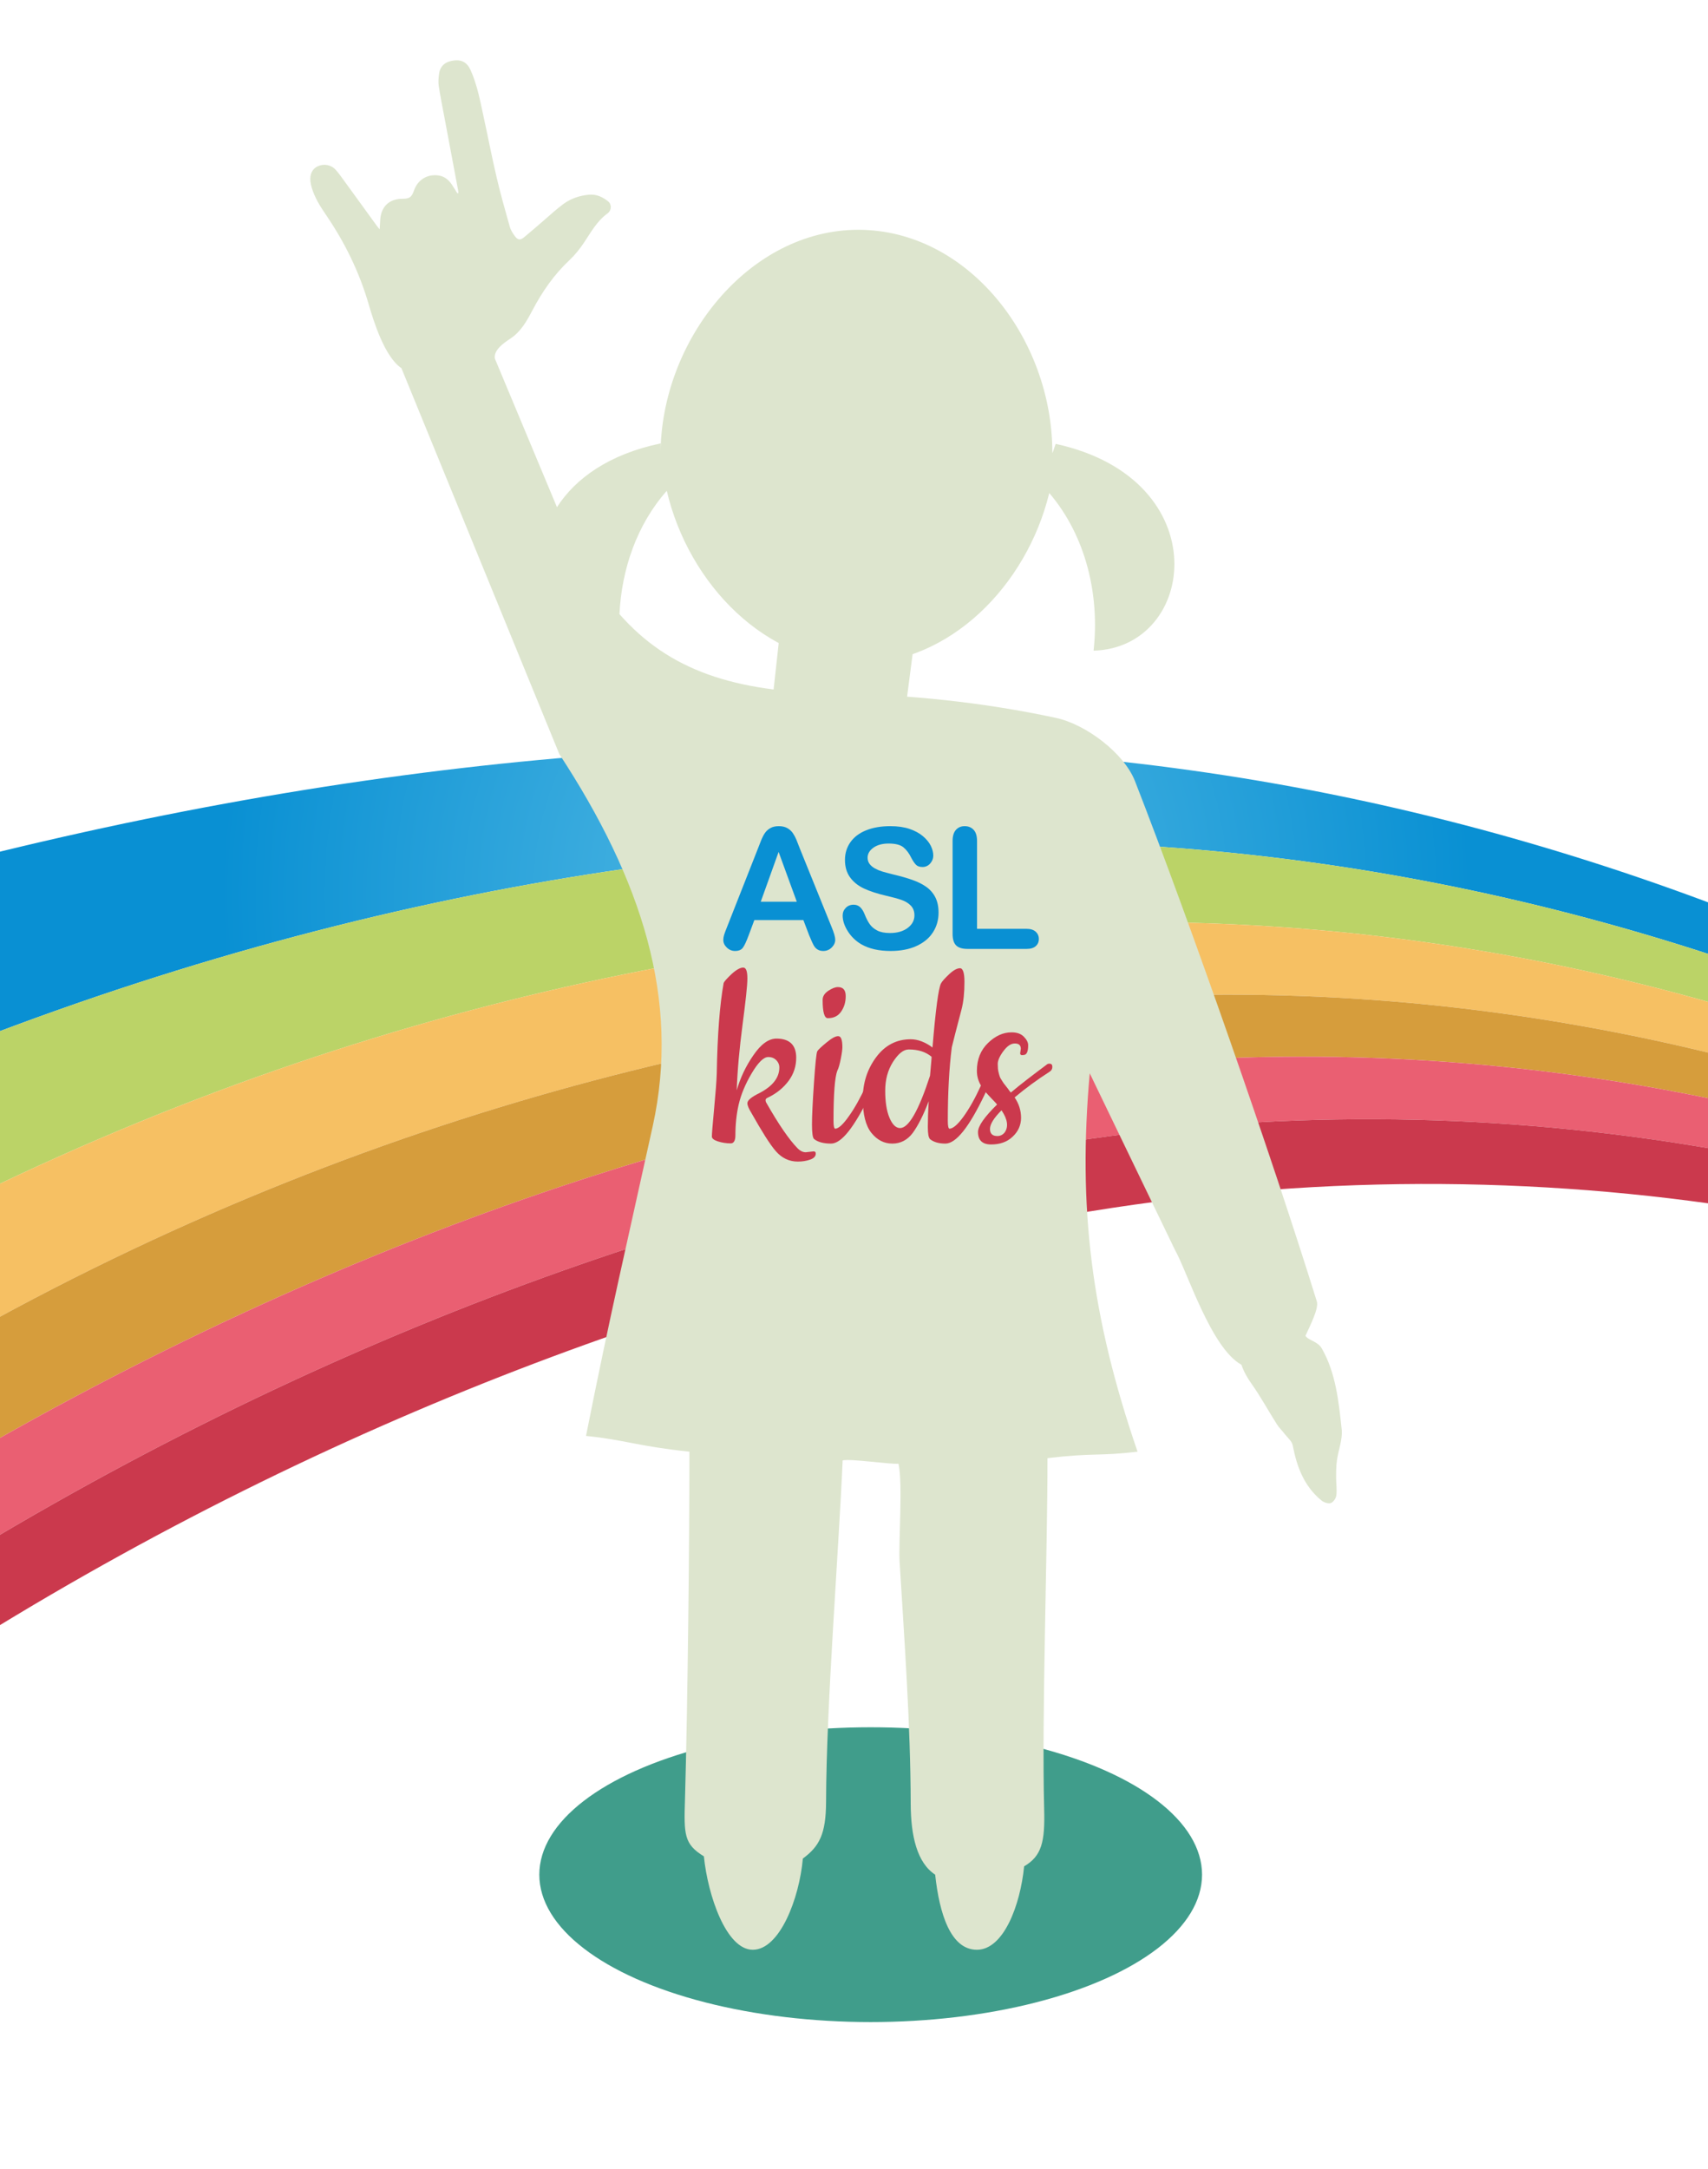 <svg version="1.1" xmlns="http://www.w3.org/2000/svg" xmlns:xlink="http://www.w3.org/1999/xlink" x="0px" y="0px" viewBox="0 13.5 768 975" enable-background="new 0 13.5 768 975" xml:space="preserve">
<g id="Layer_14">
	
		<linearGradient id="SVGID_1_" gradientUnits="userSpaceOnUse" x1="355.177" y1="308.545" x2="433.049" y2="308.545" gradientTransform="matrix(0.891 -0.063 0.049 0.998 13.625 24.324)">
		<stop  offset="0" style="stop-color:#DDE5CE"/>
		<stop  offset="0.897" style="stop-color:#DDE5CE"/>
		<stop  offset="1" style="stop-color:#DDE5CE"/>
	</linearGradient>
	<polygon fill="url(#SVGID_1_)" points="406.208,339.479 346.458,336.217 350.607,298.372 346.158,276.141 413.168,276.434 
		411.013,302.495 	"/>
</g>
<g id="spotlight">
	<g id="Layer_7">
		<ellipse fill="#409D8B" cx="391.5" cy="856.24" rx="149" ry="66.26"/>
	</g>
</g>
<g id="rainbow">
	<g>
		<radialGradient id="blue_1_" cx="380.315" cy="415.19" r="281.116" gradientUnits="userSpaceOnUse">
			<stop  offset="0" style="stop-color:#5ABDE5"/>
			<stop  offset="1" style="stop-color:#0990D3"/>
		</radialGradient>
		<path id="blue" fill="url(#blue_1_)" d="M531.356,394.864c85.021,6.674,165.056,23.933,239.425,48.342
			c-0.031,0.41-0.055,0.82-0.085,1.229c0.58-7.897,1.279-15.786,1.611-23.696c-73.479-27.791-152.601-49.215-237.055-60.972
			c-161.63-22.611-347.372-10.015-543.108,38.519c-0.277,10.449-0.968,20.886-1.708,31.319c-1.14,16.056-1.743,32.136-2.072,48.229
			c-0.024,1.216-0.03,2.431-0.042,3.646C183.905,405.948,371.657,382.511,531.356,394.864z"/>
		<g id="green">
			<path fill="#BBD367" d="M527.354,428.167c86.077,1.433,167.354,14.804,242.847,36.308c0.001,0.033,0.004,0.067,0.005,0.1
				c-0.178-4.557-0.225-9.123,0.049-13.721c0.127-2.141,0.284-4.28,0.442-6.418c0.03-0.41,0.054-0.82,0.085-1.229
				c-74.369-24.409-154.404-41.668-239.425-48.342c-159.699-12.353-347.451,11.084-543.034,86.616l-0.001,0c0,0.047,0,0.094,0,0.141
				c-0.007,0.757-0.002,1.515-0.005,2.272c-0.071,22.098,1.772,44.16,2.318,66.229C181.085,457.526,369.747,425.513,527.354,428.167
				z"/>
		</g>
		<g id="yellow">
			<path fill="#F6C063" d="M771.35,487.493c-0.183-7.683-0.847-15.288-1.145-22.919c-0.001-0.033-0.004-0.067-0.005-0.1
				c-75.493-21.503-156.77-34.875-242.847-36.308c-157.606-2.653-346.268,29.359-536.719,121.957c-0.001,0-0.003,0.001-0.005,0.002
				c0.138,5.527,0.196,11.056,0.12,16.585c-0.025,1.849-0.066,3.697-0.124,5.546c-0.409,13.083-1.25,26.131-1.661,39.209
				C176.25,507.424,363.839,466.99,518.354,461.267C608.442,457.924,693.166,468.197,771.35,487.493z"/>
		</g>
		<g id="dark_yellow">
			<path fill="#D69D3C" d="M771.719,507.952c0.062,1.949,0.153,3.896,0.263,5.843c-0.428-7.578-0.443-15.172-0.567-22.78
				c-0.017-1.066-0.029-2.13-0.053-3.197c-0.002-0.108-0.009-0.216-0.011-0.325h-0.001
				c-78.184-19.296-162.907-29.569-252.996-26.226C363.839,466.99,176.25,507.424-11.036,611.465
				c-0.003,0.002-0.007,0.004-0.011,0.006c-0.013,0.404-0.021,0.81-0.034,1.214c-0.005,0.181-0.01,0.361-0.015,0.542
				c-0.078,2.698-0.144,5.396-0.17,8.098c-0.146,14.926,0.047,29.853,0.412,44.774c185.246-106.668,365.311-160.29,516.006-173.932
				C599.908,483.574,689.5,490.67,771.719,507.952z"/>
		</g>
		<g id="pink">
			<path fill="#EA5F72" d="M489.953,525.466c100.399-14.203,196.265-10.384,283.859,5.184c0.174,1.103,0.352,2.205,0.532,3.307
				c-0.427-2.614-0.845-5.23-1.213-7.852c-0.575-4.099-0.92-8.202-1.15-12.31c-0.109-1.947-0.2-3.894-0.263-5.843
				c-82.219-17.282-171.811-24.378-266.565-15.786c-150.695,13.643-330.76,67.264-516.006,173.932
				c0.021,0.827,0.035,1.655,0.056,2.482c0.023,0.906,0.054,1.812,0.079,2.718c0.353,13.165,0.786,26.328,1.185,39.492
				c-0.017-0.547-0.032-1.093-0.048-1.64C168.213,602.379,343.924,546.213,489.953,525.466z"/>
		</g>
		<g id="red">
			<path fill="#CB394D" d="M774.345,533.956c-0.181-1.102-0.358-2.204-0.532-3.307c-87.595-15.567-183.46-19.387-283.859-5.184
				c-146.029,20.747-321.74,76.913-499.534,183.686c0.017,0.547,0.032,1.093,0.048,1.64c0.389,12.844,0.729,25.69,0.903,38.539
				c167.805-103.72,336.819-161.559,477.983-187.663c109.884-20.3,213.535-19.973,307.934-5.9
				C776.787,548.45,775.529,541.207,774.345,533.956z"/>
		</g>
	</g>
</g>
<g id="Layer_12">
	<linearGradient id="SVGID_2_" gradientUnits="userSpaceOnUse" x1="371.443" y1="40.605" x2="371.443" y2="890">
		<stop  offset="0" style="stop-color:#DDE5CE"/>
		<stop  offset="0.897" style="stop-color:#DDE5CE"/>
		<stop  offset="1" style="stop-color:#DDE5CE"/>
	</linearGradient>
	<path fill="url(#SVGID_2_)" d="M222.5,174.667c-0.518-3.739,3.577-6.702,7.003-8.96c4.67-3.076,7.348-7.841,9.876-12.657
		c4.421-8.416,9.754-16.121,16.743-22.672c2.445-2.291,4.582-5,6.458-7.788c3.154-4.683,5.801-9.692,10.561-13.118
		c1.913-1.376,1.992-4.088,0.317-5.431c-2.46-1.973-5.29-3.31-8.553-3.016c-4.134,0.372-8.063,1.64-11.411,4.066
		c-3.207,2.324-6.108,5.067-9.131,7.642c-2.88,2.451-5.702,4.971-8.627,7.366c-1.852,1.517-2.913,1.38-4.302-0.546
		c-0.881-1.221-1.769-2.56-2.17-3.981c-2.067-7.333-4.155-14.67-5.899-22.083c-2.117-8.996-3.866-18.077-5.835-27.107
		c-1.581-7.247-2.866-14.576-5.956-21.414c-1.472-3.258-3.828-4.708-7.385-4.294c-3.941,0.457-6.289,2.458-6.769,6.024
		c-0.242,1.789-0.419,3.665-0.151,5.428c0.723,4.76,1.691,9.483,2.579,14.218c2.038,10.872,4.086,21.742,6.124,32.614
		c0.08,0.425,0.096,0.862,0.142,1.293c-0.152,0.05-0.304,0.099-0.454,0.148c-0.645-1.018-1.312-2.023-1.932-3.056
		c-1.557-2.593-3.55-4.588-6.726-4.989c-4.943-0.625-9.188,2.015-10.828,6.723c-1.083,3.113-2.008,3.779-5.268,3.794
		c-5.852,0.026-9.489,3.421-9.92,9.27c-0.1,1.37-0.172,2.742-0.277,4.458c-0.479-0.58-0.772-0.896-1.024-1.243
		c-4.935-6.795-9.856-13.602-14.802-20.389c-1.271-1.745-2.514-3.527-3.946-5.135c-2.056-2.307-5.34-2.848-8.125-1.552
		c-2.349,1.092-3.574,3.569-3.236,6.69c0.105,0.971,0.313,1.943,0.592,2.881c1.319,4.441,3.742,8.347,6.315,12.108
		c8.511,12.433,15.075,25.802,19.27,40.258C168.026,158.049,173,174,180.5,179l71,173.5c37,56.5,54.5,110.402,42,167.24
		c-11.475,52.179-19.1,84.359-30,139.26c17.6,1.799,23,4.599,46.5,7.099c0,41.604-0.801,114.302-2,156.401
		c-0.497,15.818-0.413,20.025,8.5,25.5c1.758,17.514,10.025,42,22,42c12.131,0,20.935-23.152,22.5-41
		c7.357-5.451,10.387-10.885,10.443-25.5c0.1-42.896,5.559-110.598,7.458-153.5c4.101-0.801,20.798,1.801,25.098,1.5
		c2,8.303,0,35.799,0.5,44c2.2,36.1,4.9,72.799,5,109c0.063,14.293,2.825,26.381,11,31.74c1.866,17.322,6.872,33.76,18.758,33.76
		c11.991,0,19.503-19.953,21.242-37.5c7.872-4.662,9.436-10.848,9-26c-1.104-42.199,1.5-113.602,1.5-157.5
		c21.1-2.5,22.703-0.802,40.5-2.901C490.5,605,484.674,555.9,490,496l38.229,79.2c5.583,9.814,16.271,44.3,29.979,51.818
		c0.989,2.955,2.583,5.816,4.64,8.691c4.106,5.799,7.48,12.049,11.274,18.027c0.992,1.576,2.405,2.875,3.506,4.354
		c1.285,1.693,3.282,3.236,3.649,5.168c1.831,9.652,5.134,18.402,12.908,24.758c1.041,0.875,3.001,1.51,4.126,1.188
		c1.126-0.322,2.351-2.041,2.538-3.332c0.379-2.58-0.043-5.119-0.062-7.723c-0.005-2.807-0.02-5.514,0.37-8.193
		c0.62-4.568,2.55-9.246,2.154-13.684c-1.333-12.523-2.631-25.545-8.978-36.613c-1.851-3.213-6.021-3.556-7.334-5.659
		c2.399-5.209,6.025-12.413,5.129-15.399c-20.3-65.4-56.9-170.201-81.8-234c-4.9-12.5-22-25.5-35.604-28.4
		c-32.6-7-66.396-10.5-99.7-11c-44.714-0.607-74.145-10.224-96.483-35.622c0.969-20.174,7.789-40.168,21.277-55.436
		c9.854,42.113,44.669,77.658,86.109,77.658c41.043,0,75.696-34.942,85.87-76.672c16.521,19.347,22.722,45.941,19.927,70.872
		c46.614-1.278,55.8-77.013-16.938-92.94c0.025-0.919-1.599,4.861-1.599,3.941c0-51.6-38.16-100.2-87.261-100.2
		C336.829,116.8,297,166.4,297,218c0,0.845,0.041-6.01,0.062-5.166c-23.369,4.879-38.435,15.873-46.625,28.669
		c-0.07-0.169-0.141-0.334-0.211-0.504"/>
</g>
<g id="Layer_13">
</g>
<g id="kids">
	<g enable-background="new    ">
		<path fill="#CB394D" d="M362.308,531.488l3.493-0.396c0.698,0,0.998,0.297,0.998,0.998c0,1.196-0.798,2.095-2.495,2.692
			c-1.697,0.6-3.493,0.896-5.588,0.896c-3.893,0-7.186-1.597-9.881-4.69c-2.694-3.093-6.287-8.878-11.077-17.361
			c-1.099-1.797-1.697-3.194-1.697-4.192c0-1.297,1.796-2.794,5.489-4.59c5.889-3.097,8.883-6.886,8.883-11.477
			c0-1.3-0.5-2.396-1.398-3.296c-0.898-0.896-2.095-1.395-3.592-1.395c-2.096,0-4.592,2.495-7.485,7.382
			c-2.895,4.891-4.791,9.584-5.79,13.874c-0.998,4.288-1.497,8.981-1.497,13.872c0,2.392-0.698,3.689-2.095,3.689
			c-1.997,0-3.893-0.3-5.789-0.896c-1.795-0.603-2.694-1.297-2.694-2.194c0-0.9,0.299-5.09,0.998-12.377
			c0.699-7.382,1.097-12.671,1.197-15.864c0.299-17.764,1.397-31.338,3.094-40.718c0.299-0.802,1.497-2.1,3.593-4.096
			c2.095-1.893,3.892-2.891,5.189-2.891c1.298,0,1.896,1.597,1.896,4.887c0,3.291-0.798,10.279-2.195,20.958
			c-1.397,10.679-2.296,20.458-2.595,29.341c1.596-5.592,4.091-10.879,7.485-15.769c3.393-4.99,6.885-7.485,10.378-7.485
			c5.889,0,8.883,2.891,8.883,8.583c0,3.792-1.098,7.285-3.394,10.38c-2.295,3.093-5.29,5.588-9.181,7.484
			c-0.799,0.3-1.198,0.695-1.198,1.194c0,0.4,0.099,0.899,0.398,1.302c5.489,9.676,10.18,16.466,13.973,20.356
			C359.914,530.987,361.11,531.488,362.308,531.488z"/>
		<path fill="#CB394D" d="M373.686,527.594c-3.393,0-5.988-0.697-7.685-2.098c-0.599-0.6-0.898-2.795-0.898-6.487
			c0-3.792,0.3-9.98,0.898-18.762c0.598-8.782,1.097-13.474,1.497-14.172c0.4-0.695,1.797-1.997,4.091-3.889
			c2.297-1.896,3.993-2.895,5.291-2.895c1.297,0,1.895,1.697,1.895,4.99c0,0.899-0.2,2.598-0.698,5.093s-0.998,4.388-1.596,5.489
			c-1.098,2.89-1.697,10.375-1.697,22.553c0,2.396,0.299,3.493,0.798,3.493c1.497-0.1,3.493-1.895,6.088-5.588
			c2.595-3.597,5.189-8.286,7.785-13.872c2.595-5.689,4.091-8.484,4.69-8.484c0.598,0,0.897,0.299,0.897,0.998
			c0,2.396-1.3,6.288-3.795,11.578C384.165,520.209,378.377,527.594,373.686,527.594z M369.894,463.024
			c0-1.596,0.798-2.895,2.495-4.091c1.696-1.101,3.093-1.697,4.391-1.697c2.396,0,3.493,1.394,3.493,4.091
			c0,2.698-0.699,4.99-2.096,6.986c-1.397,1.996-3.394,2.895-5.889,2.895C370.691,471.307,369.894,468.513,369.894,463.024z"/>
		<path fill="#CB394D" d="M425.082,527.594c-2.993,0-5.289-0.697-6.887-1.995c-0.697-0.698-0.998-2.496-0.998-5.489
			c0-2.994,0.102-6.785,0.399-11.58c-2.395,6.292-4.789,10.977-7.185,14.276c-2.396,3.188-5.489,4.788-9.183,4.788
			c-3.691,0-6.785-1.6-9.381-4.788c-2.594-3.195-3.889-8.384-3.889-15.37c0-7.086,1.995-13.273,5.987-18.664
			c3.992-5.386,9.184-8.083,15.571-8.083c3.096,0,6.386,1.198,9.781,3.693c1.396-16.966,2.693-26.55,3.792-28.746
			c0.499-0.998,1.798-2.392,3.693-4.188c1.893-1.8,3.594-2.694,4.887-2.694c1.295,0,1.996,2.095,1.996,6.087
			c0,4.79-0.396,8.883-1.297,12.376c-2.396,8.982-3.793,14.67-4.392,17.065c-1.194,9.381-1.796,20.459-1.796,33.135
			c0,2.395,0.299,3.493,0.798,3.493c1.601-0.101,3.692-1.896,6.29-5.49c2.596-3.593,5.187-8.184,7.785-13.873
			c2.594-5.685,4.092-8.582,4.69-8.582c0.6,0,0.799,0.299,0.799,0.998c0,2.395-1.298,6.287-3.793,11.576
			C435.761,520.209,429.872,527.594,425.082,527.594z M408.615,485.279c-2.395,0-4.691,1.896-7.086,5.592
			c-2.394,3.792-3.493,8.083-3.493,12.974c0,4.888,0.6,8.982,1.894,12.077c1.295,3.092,2.893,4.69,4.79,4.69
			c3.891,0,8.383-7.885,13.474-23.557c0.397-4.79,0.698-7.584,0.698-8.483C416.301,486.377,412.906,485.279,408.615,485.279z"/>
		<path fill="#CB394D" d="M458.716,486.976l0.298-1.996c0-1.597-0.897-2.396-2.693-2.396c-1.797,0-3.493,1.198-5.19,3.493
			c-1.696,2.3-2.494,4.193-2.494,5.689c0,1.497,0.103,2.695,0.299,3.493c0.199,0.899,0.399,1.601,0.603,2.196
			c0.201,0.596,0.598,1.198,1.097,1.996c0.5,0.798,0.898,1.398,1.198,1.697l1.397,1.796c0.599,0.898,0.998,1.397,1.296,1.696
			c4.491-3.792,9.877-7.885,16.169-12.579c0.3-0.298,0.694-0.395,1.193-0.395c0.899,0,1.302,0.499,1.302,1.393
			c0,0.999-0.399,1.697-1.198,2.196c-5.592,3.597-10.878,7.485-15.769,11.58c1.894,2.794,2.892,5.788,2.892,9.177
			c0,3.299-1.298,6.189-3.793,8.482c-2.494,2.396-5.788,3.494-9.681,3.494c-3.888,0-5.885-1.893-5.885-5.588
			c0-2.694,2.891-6.786,8.583-12.374c-0.399-0.499-1.198-1.396-2.396-2.596c-1.098-1.198-1.995-2.096-2.595-2.794
			c-0.598-0.699-1.196-1.599-1.995-2.695c-1.399-2.195-2.096-4.491-2.096-7.085c0-5.093,1.692-9.284,4.989-12.475
			c3.294-3.193,6.787-4.793,10.579-4.793c2.396,0,4.19,0.602,5.489,1.896c1.297,1.294,1.996,2.595,1.996,3.891
			c0,2.995-0.699,4.389-2.097,4.389C459.214,487.974,458.716,487.675,458.716,486.976z M450.331,512.624
			c-3.493,3.493-5.188,6.288-5.188,8.38c0,2.099,1.101,3.195,3.292,3.195c1.302,0,2.396-0.5,3.298-1.597
			C453.524,520.109,453.125,516.716,450.331,512.624z"/>
	</g>
</g>
<g id="asl_1_">
	<g>
		<path fill="#0990D3" d="M363.832,433.931l-2.591-6.81h-22.057l-2.59,6.958c-1.012,2.715-1.875,4.547-2.591,5.496
			c-0.715,0.949-1.888,1.425-3.516,1.425c-1.383,0-2.604-0.506-3.664-1.518c-1.062-1.011-1.592-2.158-1.592-3.441
			c0-0.74,0.124-1.504,0.37-2.295c0.247-0.789,0.654-1.888,1.222-3.293l13.878-35.233c0.395-1.011,0.87-2.226,1.425-3.646
			c0.555-1.417,1.147-2.596,1.776-3.534c0.629-0.938,1.456-1.696,2.48-2.276c1.023-0.58,2.288-0.87,3.793-0.87
			c1.53,0,2.807,0.291,3.831,0.87c1.023,0.58,1.85,1.327,2.479,2.239c0.63,0.913,1.16,1.893,1.592,2.941
			c0.431,1.049,0.98,2.449,1.647,4.201l14.174,35.011c1.11,2.665,1.665,4.602,1.665,5.811c0,1.258-0.524,2.412-1.572,3.46
			c-1.05,1.047-2.313,1.573-3.794,1.573c-0.863,0-1.604-0.154-2.22-0.462c-0.617-0.31-1.135-0.728-1.554-1.258
			c-0.42-0.53-0.87-1.344-1.351-2.443C364.59,435.739,364.177,434.77,363.832,433.931z M342.07,418.868h16.21l-8.179-22.391
			L342.07,418.868z"/>
		<path fill="#0990D3" d="M422.018,423.791c0,3.281-0.846,6.231-2.535,8.845c-1.689,2.616-4.163,4.663-7.42,6.144
			c-3.258,1.481-7.119,2.221-11.584,2.221c-5.354,0-9.771-1.012-13.249-3.035c-2.467-1.456-4.474-3.399-6.015-5.829
			c-1.542-2.43-2.313-4.793-2.313-7.087c0-1.332,0.463-2.473,1.388-3.423c0.925-0.949,2.103-1.425,3.534-1.425
			c1.158,0,2.142,0.37,2.943,1.11c0.801,0.741,1.484,1.839,2.052,3.294c0.69,1.728,1.438,3.171,2.24,4.331
			c0.801,1.16,1.93,2.115,3.387,2.868c1.456,0.753,3.367,1.129,5.735,1.129c3.258,0,5.904-0.759,7.938-2.276
			c2.036-1.518,3.054-3.411,3.054-5.681c0-1.801-0.55-3.263-1.646-4.386c-1.1-1.123-2.518-1.98-4.258-2.572
			c-1.738-0.592-4.065-1.222-6.976-1.888c-3.898-0.913-7.161-1.98-9.79-3.202c-2.626-1.221-4.712-2.887-6.254-4.997
			c-1.542-2.109-2.313-4.73-2.313-7.865c0-2.984,0.814-5.637,2.443-7.957c1.629-2.318,3.985-4.102,7.068-5.348
			c3.084-1.245,6.711-1.869,10.881-1.869c3.331,0,6.212,0.414,8.642,1.24c2.43,0.828,4.446,1.925,6.052,3.294
			c1.604,1.369,2.776,2.807,3.516,4.311c0.74,1.506,1.11,2.974,1.11,4.404c0,1.308-0.461,2.486-1.388,3.535
			c-0.925,1.049-2.079,1.573-3.46,1.573c-1.258,0-2.216-0.315-2.869-0.944c-0.652-0.629-1.364-1.659-2.129-3.09
			c-0.985-2.048-2.17-3.646-3.552-4.793c-1.383-1.147-3.604-1.721-6.662-1.721c-2.837,0-5.125,0.624-6.865,1.869
			c-1.739,1.247-2.609,2.746-2.609,4.497c0,1.086,0.297,2.023,0.89,2.812c0.591,0.79,1.406,1.469,2.441,2.036
			c1.036,0.568,2.085,1.013,3.146,1.333c1.06,0.321,2.812,0.79,5.255,1.406c3.059,0.716,5.829,1.505,8.309,2.369
			c2.479,0.864,4.59,1.913,6.329,3.146c1.739,1.234,3.096,2.794,4.071,4.682C421.529,418.739,422.018,421.052,422.018,423.791z"/>
		<path fill="#0990D3" d="M439.322,391.556v39.489h22.28c1.776,0,3.139,0.432,4.089,1.295c0.949,0.864,1.424,1.949,1.424,3.257
			c0,1.333-0.468,2.412-1.405,3.238c-0.938,0.827-2.308,1.239-4.107,1.239h-26.536c-2.394,0-4.115-0.53-5.164-1.591
			c-1.049-1.06-1.57-2.776-1.57-5.145v-41.783c0-2.221,0.497-3.886,1.497-4.997c0.999-1.11,2.313-1.666,3.941-1.666
			c1.653,0,2.99,0.55,4.016,1.647C438.81,387.639,439.322,389.311,439.322,391.556z"/>
	</g>
</g>
</svg>
